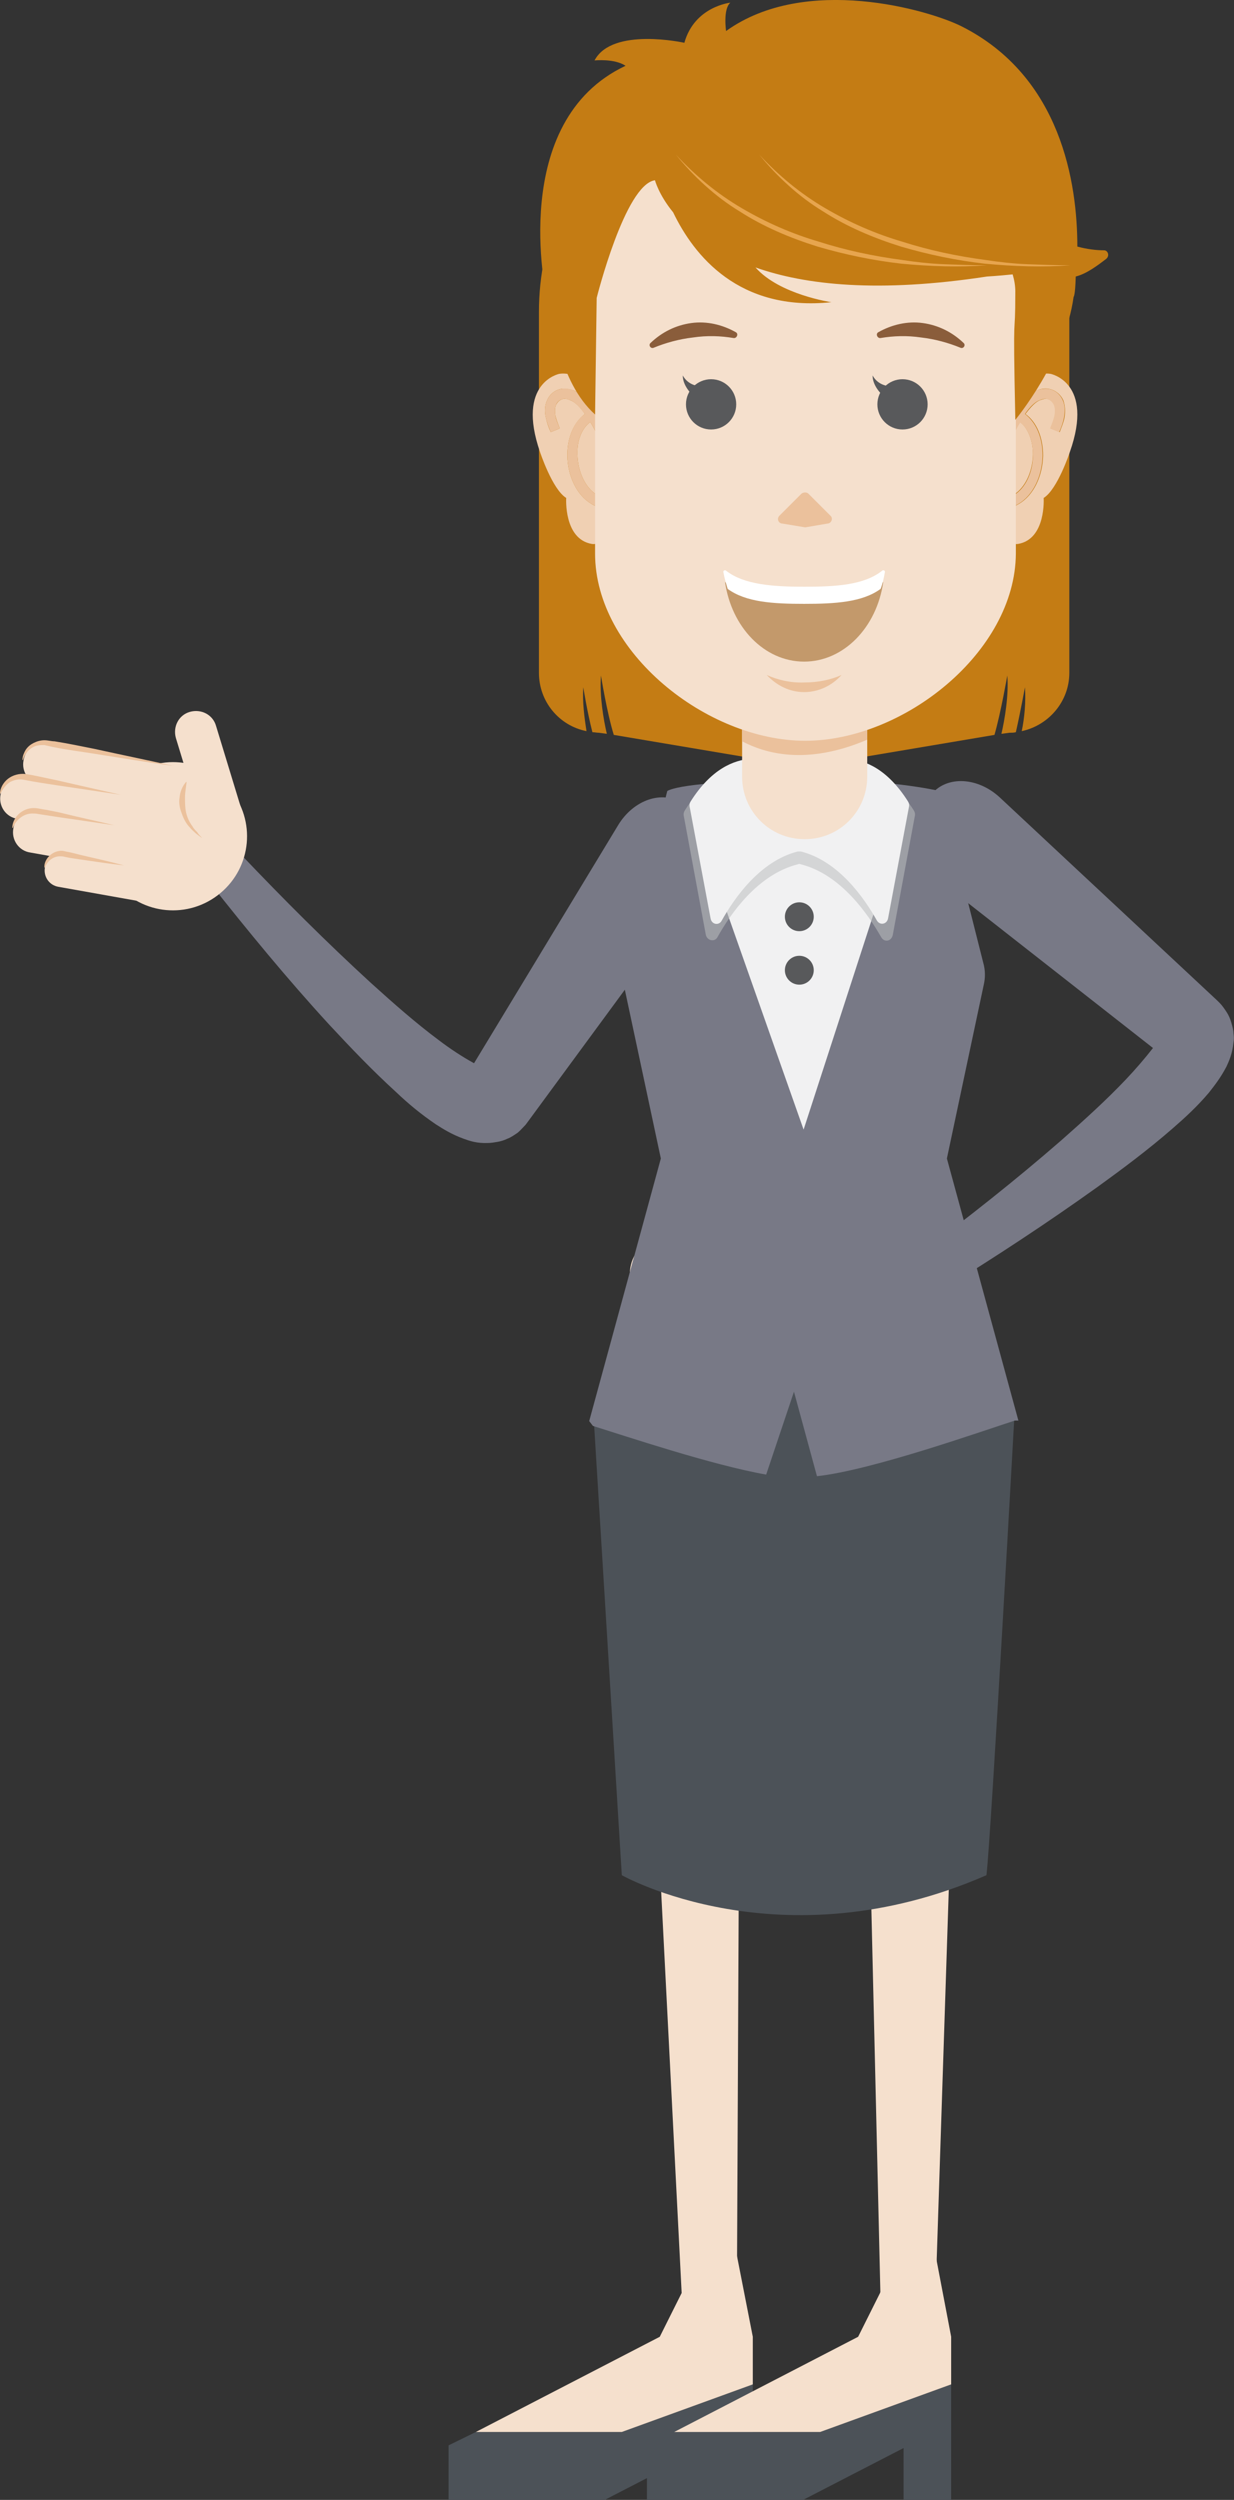 <?xml version="1.0" encoding="utf-8"?>
<!-- Generator: Adobe Illustrator 22.1.0, SVG Export Plug-In . SVG Version: 6.00 Build 0)  -->
<svg version="1.1" id="Layer_1" xmlns="http://www.w3.org/2000/svg" xmlns:xlink="http://www.w3.org/1999/xlink" x="0px" y="0px"
	 viewBox="0 0 230.8 467.4" style="enable-background:new 0 0 230.8 467.4;" xml:space="preserve">
<rect x="0" y="0" width="230.8" height="467.4" fill="#333333" stroke="none"/>
<style type="text/css">
	.st0{fill:#787986;}
	.st1{fill:#F5E0CD;}
	.st2{fill:#EBC19C;}
	.st3{fill:#4C5258;}
	.st4{fill:#F1F1F2;}
	.st5{fill:#C47C14;}
	.st6{opacity:0.55;fill:#BBBDBF;enable-background:new    ;}
	.st7{fill:#F0D0B3;}
	.st8{fill:#C3996B;}
	.st9{fill:#FFFFFF;}
	.st10{fill:#8A5D3B;}
	.st11{fill:#58595B;}
	.st12{fill:#E7A54E;}
</style>
<g>
	<g>
		<g>
			<g>
				<path class="st0" d="M174.5,163.7c-4.4-3.4-5.6-9-2.7-12.4l2.5-2.9c2.9-3.4,8.6-3.1,12.7,0.7l40.7,38l0.4,0.4
					c0.5,0.5,0.9,1.1,1.3,1.7c0.4,0.6,0.7,1.3,0.9,2s0.4,1.4,0.4,2c0.1,0.6,0.1,1.2,0,1.7c-0.2,2.1-0.8,3.4-1.3,4.5
					c-1.1,2.1-2.2,3.5-3.3,4.9c-2.2,2.6-4.5,4.7-6.8,6.7c-4.6,4-9.3,7.5-14,10.9c-9.5,6.8-19.1,13.1-29,19.2l-4.4-6.6
					c9.1-6.8,18.1-13.9,26.6-21.3c4.2-3.7,8.4-7.5,12.1-11.4c1.8-1.9,3.6-4,5-5.8c0.6-0.9,1.2-1.9,1.3-2.3v-0.1l0,0
					c-0.1,0,0.1,0,0.2,0.1l0.4,0.1c0.6,0.1,0.9,0.3,1.4,0.4l0.6,0.1c0.2,0,0.3,0.1,0.5,0.1c1.4,0.1,1.7-0.4,1.2,0.1l-2.8,3.6
					L174.5,163.7z"/>
			</g>
			<g>
				<path class="st1" d="M146.2,228.1c-0.1,2.1,1.5,4,3.6,4.2l4.8,0.3c-0.7,1.3-1.2,2.7-1.5,4.2l-10.9,18.1
					c-1.1,1.8-0.5,4.2,1.3,5.3c1.1,0.7,2.4,0.7,3.4,0.3l-0.4,0.6c-1.1,1.8-0.5,4.2,1.3,5.3c1.8,1.1,4.2,0.5,5.3-1.3l0.1-0.2
					c0.3,0.6,0.8,1.1,1.4,1.4c1.8,1.1,4.2,0.5,5.3-1.3l2.1-3.5c0.2,0.8,0.7,1.6,1.4,2.1c1.5,0.9,3.4,0.4,4.3-1.1l7.8-13
					c4.1-3.6,5.8-9.4,4-14.8c-2-6-7.9-9.7-13.9-9.3l-15.4-1.1C148.2,224.3,146.4,225.9,146.2,228.1z"/>
				<g>
					<path class="st2" d="M156,245.6c-2,3.5-4,7.1-6,10.6c-1,1.8-2,3.6-3,5.2c-0.5,0.7-0.7,1.7-0.5,2.6s0.7,1.8,1.4,2.4
						c0,0,0,0,0,0.1c0,0,0,0-0.1,0c-1-0.4-1.7-1.3-2.1-2.3c-0.4-1-0.2-2.3,0.3-3.3c1-1.8,2.1-3.4,3.2-5.2
						C151.5,252.3,153.7,248.9,156,245.6C155.9,245.5,156,245.5,156,245.6C156,245.5,156,245.5,156,245.6z"/>
				</g>
				<g>
					<path class="st2" d="M160.9,248.7c-1.6,3-3.3,6-5,9l-1.2,2.3l-0.7,1c-0.2,0.4-0.4,0.7-0.5,1c-0.5,1.4-0.1,3.2,1.3,4.3
						c0,0,0,0,0,0.1c0,0,0,0-0.1,0c-1.7-0.6-2.7-2.8-2.2-4.7c0.3-1,0.8-1.6,1.3-2.4l1.4-2.2C157.1,254.4,158.9,251.5,160.9,248.7
						C160.8,248.6,160.9,248.6,160.9,248.7C160.9,248.6,160.9,248.6,160.9,248.7z"/>
				</g>
				<g>
					<path class="st2" d="M168.4,249.7c-1.3,2.4-2.6,4.8-3.9,7.2l-1,1.8l-0.5,0.9c-0.2,0.3-0.3,0.5-0.4,0.8
						c-0.4,1.1-0.1,2.4,0.9,3.3v0.1c0,0,0,0-0.1,0c-1.4-0.5-2.3-2.2-1.8-3.7c0.1-0.4,0.3-0.8,0.5-1l0.5-0.9l1.1-1.7
						C165.3,254.1,166.8,251.9,168.4,249.7C168.4,249.6,168.4,249.6,168.4,249.7C168.4,249.6,168.5,249.6,168.4,249.7z"/>
				</g>
				<g>
					<path class="st2" d="M154.5,234.5c-2.4,4.3-4.9,8.7-7.4,13c-1.2,2.2-2.4,4.4-3.8,6.5c-0.3,0.5-0.7,1.1-1,1.5
						c-0.2,0.5-0.4,1.1-0.4,1.6c0,1.1,0.6,2.3,1.5,3.1c0,0,0,0,0,0.1c0,0,0,0-0.1,0c-0.6-0.3-1.1-0.7-1.5-1.2s-0.6-1.2-0.7-1.9
						c-0.1-0.7,0-1.4,0.3-2c0.3-0.7,0.6-1.1,0.9-1.7c1.2-2.2,2.6-4.2,3.9-6.3C149.1,242.9,151.7,238.7,154.5,234.5
						C154.4,234.5,154.5,234.5,154.5,234.5L154.5,234.5z"/>
				</g>
			</g>
		</g>
		<g>
			<path class="st1" d="M137.8,434.5c0,3.4-1.9,6.2-4.3,6.2h-1.1c-2.3,0.1-4.4-2.7-4.6-6l-10-195.8c-0.2-3.4,1.6-6.2,3.9-6.2
				l12.8-0.3c2.3-0.1,4.2,2.7,4.2,6L137.8,434.5z"/>
		</g>
		<g>
			<path class="st1" d="M174.8,434.6c-0.1,3.4-2.1,6.1-4.5,6.1h-1.1c-2.3,0-4.3-2.8-4.4-6.1l-4.6-196c-0.1-3.4,1.8-6.1,4.1-6.1
				l12.8,0.1c2.3,0,4.2,2.8,4.1,6.1L174.8,434.6z"/>
		</g>
		<path class="st3" d="M149.6,256.3c-7.9,0.7-31,10.6-38.6,8.2l5.3,86.1c0,0,29.7,16.8,68.2,0c0.9-7.7,5.3-87.1,5.3-87.1
			C182.9,265.9,157.8,257,149.6,256.3z"/>
		<g>
			<path class="st0" d="M190.5,265.7l-13.4-49.1l6.9-32.5c0.3-1.3,0.3-2.7-0.1-4.1l-8.1-32.1c0,0-11.1-2.6-26.3-1.9
				c-22.4-0.1-24.7,1.9-24.7,1.9l-7.8,31c-0.5,2.1-0.6,4.2-0.1,6.3l6.7,31.4l-13.4,49.1l0.7,0.9c6.1,1.9,22.2,7.3,32.4,9.1l5.2-15.5
				l4.3,15.8c10.2-1.1,30.8-8.4,37-10.4h0.7V265.7z"/>
		</g>
		<g>
			<path class="st0" d="M115.6,154.3c2.9-4.8,8.3-6.6,12-4.1l3.2,2.1c3.7,2.5,4.1,8.2,0.8,12.7l-33,44.9l-0.3,0.4
				c-0.5,0.5-1,1.1-1.5,1.5c-0.6,0.4-1.3,0.9-1.9,1.1c-0.6,0.3-1.3,0.5-1.9,0.6s-1.2,0.2-1.7,0.2c-2.1,0.1-3.5-0.4-4.6-0.8
				c-2.2-0.8-3.8-1.8-5.2-2.7c-2.8-1.9-5.2-3.9-7.4-6c-4.5-4.1-8.5-8.3-12.5-12.6c-7.9-8.6-15.2-17.5-22.4-26.6l6-5.1
				c7.8,8.2,15.9,16.3,24.2,23.9c4.2,3.8,8.4,7.5,12.7,10.7c2.1,1.6,4.4,3.1,6.4,4.2c1,0.5,2,1,2.5,1h0.1l0,0c0-0.1,0,0.1-0.1,0.2
				l-0.1,0.4c-0.1,0.6-0.2,1-0.2,1.4v0.7c0,0.2,0,0.3,0,0.5c0,1.4,0.6,1.6,0.1,1.2l-3.9-2.4L115.6,154.3z"/>
		</g>
		<polygon class="st3" points="89,454.7 83.9,457.2 83.9,467.4 113.1,467.4 131.9,457.7 131.9,467.4 140.8,467.4 140.8,445.8 
			116.3,454.7 		"/>
		<polygon class="st1" points="137,417.5 133.1,417.5 123.4,436.9 89,454.7 116.3,454.7 140.8,445.8 140.8,436.9 		"/>
		<polygon class="st3" points="126.1,454.7 121,457.2 121,467.4 150.2,467.4 169,457.7 169,467.4 177.9,467.4 177.9,445.8 
			153.4,454.7 		"/>
		<polygon class="st1" points="174.2,417.5 170.2,417.5 160.5,436.9 126.1,454.7 153.4,454.7 177.9,445.8 177.9,436.9 		"/>
		<polygon class="st4" points="129,150.8 150.3,211.2 169.9,150.8 		"/>
		<path class="st5" d="M150.4,8.9L150.4,8.9c-27.3,0-49.6,22.2-49.6,49.4v67.5c0,5.4,3.8,9.9,8.9,10.9c-0.4-2.5-0.8-5.6-0.6-8.2
			c0,0,0.7,4.5,1.7,8.4c0.4,0,0.8,0.1,1.2,0.1l1.5,0.2c-0.6-2.5-1.4-7.2-1.1-10.9c0,0,1.1,6.9,2.4,11.1l35.6,6l35.6-6
			c1.2-4.2,2.4-11.1,2.4-11.1c0.3,3.7-0.5,8.3-1.1,10.9l1.5-0.2c0.4,0,0.8,0,1.2-0.1c0.9-4,1.7-8.4,1.7-8.4c0.2,2.7-0.1,5.8-0.6,8.2
			c5.1-1.1,8.9-5.6,8.9-10.9V58.3C200.1,31.1,177.7,8.9,150.4,8.9z"/>
		<g>
			<path class="st6" d="M148.9,145.5c-3.1-1.9-12.9-6.4-20.8,6c-0.2,0.3-0.3,0.7-0.2,1.1l4.1,22.1c0.2,1.2,1.7,1.5,2.2,0.5
				c2.4-4.3,7.5-11.7,15-13.6c0.2-0.1,0.4-0.1,0.6,0c7.5,1.9,12.6,9.4,15,13.6c0.6,1.1,2,0.8,2.2-0.5l4.1-22.1
				c0.1-0.4,0-0.8-0.2-1.1c-8-12.5-17.7-8-20.8-6C149.7,145.7,149.3,145.7,148.9,145.5z"/>
			<path class="st4" d="M148.9,144.1c-3-1.8-12.2-6.1-19.7,5.7c-0.2,0.3-0.3,0.7-0.2,1.1l3.9,20.8c0.2,1.2,1.6,1.4,2.1,0.4
				c2.3-4.1,7.1-11.1,14.2-12.9c0.2,0,0.4,0,0.6,0c7.1,1.8,11.9,8.8,14.2,12.9c0.6,1,1.9,0.7,2.1-0.4l3.9-20.8
				c0.1-0.4,0-0.8-0.2-1.1c-7.5-11.8-16.7-7.5-19.7-5.7C149.7,144.3,149.3,144.3,148.9,144.1z"/>
		</g>
		<path class="st1" d="M150.5,156.9L150.5,156.9c-6.5,0-11.7-5.2-11.7-11.7V100c0-6.5,5.2-11.7,11.7-11.7l0,0
			c6.5,0,11.7,5.2,11.7,11.7v45.2C162.2,151.7,157,156.9,150.5,156.9z"/>
		<path class="st2" d="M162.2,138.3v-1.9h-23.4v2.2C143,140.8,150.7,143.2,162.2,138.3z"/>
		<g>
			<g>
				<path class="st7" d="M190.8,78.9c-1.6,2.6-2.9,6-3.3,8.4c-0.3,2-0.2,5,0.6,5.6c0.4,0.3,1.1-0.1,1.5-0.4c2.1-1.3,3.5-4.2,3.6-7.5
					C193.2,82.4,192.3,80.1,190.8,78.9z"/>
				<path class="st7" d="M196.5,69.9c-3.4-0.6-8.8,3.6-8.8,3.6c-6.2,5.2-2.6,29.1,2.7,28.2s4.8-8.6,4.8-8.6c2.6-1.6,4.9-8.6,4.9-8.6
					C204.7,71.5,196.5,69.9,196.5,69.9z M199.1,78.1c-0.2,1-0.6,1.9-0.9,2.7l-1.7-0.7c0.3-0.8,0.7-1.6,0.8-2.3
					c0.1-0.6,0.2-1.4-0.1-2.1c-0.2-0.6-0.8-1-1.3-1.1c-0.3-0.1-0.7,0-1.3,0.2c-0.9,0.3-1.8,1.3-2.8,2.6c2.1,1.5,3.3,4.4,3.3,7.8
					c-0.1,3.9-1.8,7.4-4.5,9c-0.8,0.5-1.6,0.7-2.2,0.7c-0.5,0-0.9-0.1-1.3-0.4c-2.2-1.5-1.6-6.4-1.5-7.4c0.7-4.6,4.6-12.6,8.3-14.1
					c0.5-0.2,1.4-0.5,2.3-0.3c1.1,0.2,2.2,1,2.7,2.2C199.2,75.8,199.3,76.9,199.1,78.1z"/>
				<path class="st2" d="M196.1,72.7c-0.9-0.1-1.7,0.1-2.3,0.3c-3.7,1.4-7.6,9.5-8.3,14.1c-0.1,1-0.7,6,1.5,7.4
					c0.4,0.3,0.8,0.4,1.3,0.4c0.7,0,1.4-0.2,2.2-0.7c2.7-1.6,4.4-5.1,4.5-9c0-3.4-1.2-6.2-3.3-7.8c0.9-1.3,1.9-2.3,2.8-2.6
					c0.5-0.2,0.9-0.3,1.3-0.2c0.5,0.1,1,0.5,1.3,1.1c0.3,0.7,0.2,1.5,0.1,2.1c-0.2,0.8-0.5,1.5-0.8,2.3l1.7,0.7
					c0.4-0.9,0.7-1.7,0.9-2.7c0.2-1.2,0.2-2.3-0.2-3.2C198.3,73.7,197.3,72.9,196.1,72.7z M193.2,85.1c0,3.2-1.4,6.2-3.6,7.5
					c-0.4,0.3-1.2,0.6-1.5,0.4c-0.9-0.6-0.9-3.6-0.6-5.6c0.4-2.5,1.7-5.8,3.3-8.4C192.3,80.1,193.2,82.4,193.2,85.1z"/>
			</g>
			<g>
				<path class="st7" d="M110.4,78.9c1.6,2.6,2.9,6,3.3,8.4c0.3,2,0.2,5-0.6,5.6c-0.4,0.3-1.1-0.1-1.5-0.4c-2.1-1.3-3.5-4.2-3.6-7.5
					C107.9,82.4,108.8,80.1,110.4,78.9z"/>
				<path class="st7" d="M101,84.5c0,0,2.3,7,4.9,8.6c0,0-0.5,7.7,4.8,8.6s8.9-23,2.7-28.2c0,0-5.3-4.2-8.8-3.6
					C104.6,69.9,96.5,71.5,101,84.5z M102.3,74.9c0.5-1.2,1.5-2,2.7-2.2c0.9-0.1,1.7,0.1,2.3,0.3c3.7,1.4,7.6,9.5,8.3,14.1
					c0.1,1,0.7,6-1.5,7.4c-0.4,0.3-0.8,0.4-1.3,0.4c-0.7,0-1.4-0.2-2.2-0.7c-2.7-1.6-4.4-5.1-4.5-9c0-3.4,1.2-6.2,3.3-7.8
					c-0.9-1.3-1.9-2.3-2.8-2.6c-0.5-0.2-0.9-0.3-1.3-0.2c-0.5,0.1-1,0.5-1.3,1.1c-0.3,0.7-0.2,1.5-0.1,2.1c0.2,0.8,0.5,1.5,0.8,2.3
					l-1.7,0.7c-0.4-0.9-0.7-1.7-0.9-2.7C101.8,76.9,101.9,75.8,102.3,74.9z"/>
				<path class="st2" d="M102.3,74.9c-0.4,0.9-0.5,2-0.2,3.2c0.2,1,0.6,1.9,0.9,2.7l1.7-0.7c-0.3-0.8-0.7-1.6-0.8-2.3
					c-0.1-0.6-0.2-1.4,0.1-2.1c0.2-0.6,0.8-1,1.3-1.1c0.3-0.1,0.7,0,1.3,0.2c0.9,0.3,1.8,1.3,2.8,2.6c-2.1,1.5-3.3,4.4-3.3,7.8
					c0.1,3.9,1.8,7.4,4.5,9c0.8,0.5,1.6,0.7,2.2,0.7c0.5,0,0.9-0.1,1.3-0.4c2.2-1.5,1.6-6.4,1.5-7.4c-0.7-4.6-4.6-12.6-8.3-14.1
					c-0.5-0.2-1.4-0.5-2.3-0.3C103.8,72.9,102.8,73.7,102.3,74.9z M110.4,78.9c1.6,2.6,2.9,6,3.3,8.4c0.3,2,0.2,5-0.6,5.6
					c-0.4,0.3-1.1-0.1-1.5-0.4c-2.1-1.3-3.5-4.2-3.6-7.5C107.9,82.4,108.8,80.1,110.4,78.9z"/>
			</g>
		</g>
		<path class="st1" d="M150.6,138.5L150.6,138.5c-18.4,0-39.3-16.6-39.3-35V42.3c0-18.4,14.9-33.4,33.4-33.4h11.9
			C175,8.9,190,23.8,190,42.3v61.2C189.9,121.9,169,138.5,150.6,138.5z"/>
		<g>
			<path class="st8" d="M135.6,108.8c1.2,8.4,7.3,14.9,14.8,14.9c7.4,0,13.6-6.4,14.8-14.9c-3.2,3.1-8.6,3.5-14.8,3.5
				S138.8,111.8,135.6,108.8z"/>
			<path class="st9" d="M164.7,110.1c0.4-1,0.6-2,0.8-3.1c0.1-0.3-0.3-0.5-0.5-0.3c-3.4,2.7-8.7,3-14.6,3s-11.3-0.4-14.6-3
				c-0.2-0.2-0.6,0-0.5,0.3c0.2,1.1,0.5,2.1,0.8,3.1c3.4,2.5,8.5,2.8,14.3,2.8S161.3,112.6,164.7,110.1z"/>
		</g>
		<path class="st2" d="M143.4,126.2c1.9,2,4.3,3.2,7,3.2s5.2-1.2,7-3.2c-2,0.9-4.4,1.4-7,1.4C147.8,127.7,145.4,127.1,143.4,126.2z"
			/>
		<g>
			<path class="st10" d="M122.3,65c-0.6,0.3-1.1-0.5-0.6-0.9c2.1-2,4.7-3.3,7.6-3.7c2.9-0.4,5.8,0.3,8.3,1.7
				c0.6,0.3,0.2,1.2-0.4,1.1c-2.4-0.4-4.9-0.5-7.6-0.1C127,63.4,124.5,64.1,122.3,65z"/>
			<path class="st10" d="M179.6,65c0.6,0.3,1.1-0.5,0.6-0.9c-2.1-2-4.7-3.3-7.6-3.7c-2.9-0.4-5.8,0.3-8.3,1.7
				c-0.6,0.3-0.2,1.2,0.4,1.1c2.4-0.4,4.9-0.5,7.6-0.1C174.9,63.4,177.4,64.1,179.6,65z"/>
		</g>
		<path class="st2" d="M150.6,98.6l4.1-0.7c0.8,0,1.2-1,0.6-1.5l-4.1-4.1c-0.3-0.3-0.9-0.3-1.3,0l-4.1,4.1c-0.6,0.6-0.2,1.5,0.6,1.5
			L150.6,98.6z"/>
		<g>
			<g>
				<g>
					<circle class="st11" cx="133" cy="75.6" r="4.7"/>
				</g>
			</g>
		</g>
		<g>
			<g>
				<g>
					<circle class="st11" cx="168.8" cy="75.6" r="4.7"/>
				</g>
			</g>
		</g>
		<path class="st5" d="M206.5,46.8c-1.4,0-3.2-0.2-5-0.7c0-11.8-3-31.8-21.7-41.2c-6-3-29.1-9.8-44,0.9c0,0-0.6-4.1,0.8-5.3
			c0,0-6.7,0.7-8.6,7.5c0,0-13.5-3-16.8,3.3c0,0,3.7-0.4,5.8,1c-22.1,10.4-14.8,43-14.8,43c1.2,4.2,2.2,16,9.1,22.2l0.3-21.8
			c0,0,5.3-21.2,10.9-22c0,0,0.7,2.7,3.4,6c3.9,8.1,12.3,18.6,29.6,16.8c0,0-9.7-1.4-14.2-6.5c9.3,3.3,23,4.8,43.3,1.7
			c0,0,1.9-0.1,4.8-0.4c0.3,1,0.5,2.1,0.5,3.2c0,10.4-0.5,0.5,0,24c0,0,9.3-11.2,10.9-23c0,0,0.3-0.1,0.4-3.8c2-0.5,4-2,5.7-3.3
			C207.6,47.8,207.2,46.8,206.5,46.8z"/>
		<path class="st11" d="M127.7,70.2c1.1,2,3.2,2,3.2,2l-1.1,1.9C129.8,74.1,127.7,72.4,127.7,70.2z"/>
		<path class="st11" d="M163.2,70.2c1.1,2,3.2,2,3.2,2l-1.1,1.9C165.3,74.1,163.2,72.4,163.2,70.2z"/>
		<circle class="st11" cx="149.5" cy="171.4" r="2.7"/>
		<circle class="st11" cx="149.5" cy="181.4" r="2.7"/>
	</g>
	<g>
		<g>
			<path class="st12" d="M200.2,49.6c-5.3,0.4-10.7,0.2-16-0.3c-5.3-0.6-10.6-1.7-15.7-3.2c-5.1-1.6-10.1-3.7-14.6-6.6
				c-2.3-1.4-4.4-3-6.4-4.8s-3.8-3.7-5.5-5.8c3.6,3.9,7.7,7.3,12.3,10s9.4,4.8,14.5,6.3c5,1.6,10.2,2.7,15.5,3.4
				c2.6,0.4,5.3,0.7,7.9,0.8C194.9,49.5,197.6,49.6,200.2,49.6z"/>
		</g>
		<g>
			<path class="st12" d="M184.6,49.6c-5.3,0.4-10.7,0.2-16-0.3c-5.3-0.6-10.6-1.7-15.7-3.2c-5.1-1.6-10.1-3.7-14.6-6.6
				c-2.3-1.4-4.4-3-6.4-4.8s-3.8-3.7-5.5-5.8c3.6,3.9,7.7,7.3,12.3,10s9.4,4.8,14.5,6.3c5,1.6,10.2,2.7,15.5,3.4
				c2.6,0.4,5.3,0.7,7.9,0.8C179.3,49.5,181.9,49.6,184.6,49.6z"/>
		</g>
	</g>
	<g>
		<path class="st1" d="M43,147.5c4.9,5.9,4.1,14.6-1.8,19.5s-14.6,4.1-19.5-1.8c-4.9-5.9-4.1-14.6,1.8-19.5S38.1,141.6,43,147.5z"/>
		<path class="st1" d="M45.4,152.1l-5-16.4c-0.6-2.1-2.8-3.2-4.9-2.6c-2.1,0.6-3.2,2.8-2.6,4.9l5,16.4L45.4,152.1z"/>
		<path class="st1" d="M32.4,143.2L8.9,139c-2.1-0.4-4.2,1-4.5,3.2c-0.4,2.1,1,4.2,3.2,4.5l23.6,4.2L32.4,143.2z"/>
		<path class="st1" d="M28.2,149.6l-23.6-4.2c-2.1-0.4-4.2,1-4.5,3.2c-0.4,2.1,1,4.2,3.2,4.5l23.5,4.2L28.2,149.6z"/>
		<path class="st1" d="M30.6,155.9L7,151.7c-2.1-0.4-4.2,1-4.5,3.2c-0.4,2.1,1,4.2,3.2,4.5l23.6,4.2L30.6,155.9z"/>
		<path class="st1" d="M31,163.1l-19-3.4c-1.7-0.3-3.3,0.8-3.6,2.5s0.8,3.3,2.5,3.6l19.1,3.4L31,163.1z"/>
		<g>
			<path class="st2" d="M22.6,148.6c-4-0.6-8.1-1.2-12.1-1.8c-2-0.3-4-0.6-6-1c-0.9-0.2-1.8,0-2.6,0.4c-0.8,0.5-1.4,1.3-1.8,2.2
				c0,0,0,0-0.1,0l0,0c0-1,0.6-2.1,1.5-2.8s2.1-1,3.2-0.9c2,0.3,4,0.8,6,1.2C14.6,146.8,18.6,147.7,22.6,148.6
				C22.6,148.5,22.7,148.5,22.6,148.6L22.6,148.6z"/>
		</g>
		<g>
			<path class="st2" d="M21.4,154.3c-3.4-0.5-6.8-1-10.3-1.5l-2.6-0.4l-1.3-0.2c-0.4-0.1-0.8-0.1-1.2-0.1c-1.5,0-3,1.1-3.6,2.7
				c0,0,0,0-0.1,0l0,0c0-1.8,1.6-3.5,3.6-3.7c1-0.1,1.8,0.2,2.7,0.3l2.5,0.5C14.7,152.8,18.1,153.5,21.4,154.3
				C21.5,154.2,21.5,154.3,21.4,154.3C21.5,154.3,21.5,154.3,21.4,154.3z"/>
		</g>
		<g>
			<path class="st2" d="M23.2,161.8c-2.7-0.3-5.4-0.7-8.1-1.1l-2-0.3l-1-0.2c-0.3-0.1-0.6-0.1-0.9-0.1c-1.2,0-2.3,0.8-2.8,2.1
				c0,0,0,0-0.1,0l0,0c-0.1-1.4,1.2-2.9,2.8-3.1c0.4-0.1,0.8,0,1.2,0.1l1,0.2l2,0.5C17.9,160.5,20.6,161.1,23.2,161.8
				C23.3,161.7,23.3,161.7,23.2,161.8C23.3,161.8,23.3,161.8,23.2,161.8z"/>
		</g>
		<g>
			<path class="st2" d="M32.4,143.2c-5-0.7-9.9-1.5-14.9-2.3c-2.5-0.4-5-0.7-7.4-1.2c-0.6-0.1-1.3-0.3-1.8-0.4c-0.6,0-1.1,0-1.7,0.2
				c-1.1,0.4-2,1.4-2.3,2.6c0,0,0,0-0.1,0c0,0,0,0,0-0.1c0-0.6,0.3-1.3,0.6-1.8c0.4-0.6,0.9-1,1.5-1.3s1.3-0.5,2-0.5
				s1.3,0.2,1.9,0.2c2.5,0.4,4.9,0.9,7.4,1.4C22.6,141.1,27.5,142.1,32.4,143.2C32.5,143.1,32.5,143.2,32.4,143.2
				C32.5,143.2,32.4,143.2,32.4,143.2z"/>
		</g>
		<g>
			<path class="st2" d="M37.8,156.7c-0.4-0.3-0.8-0.6-1.2-0.9c-0.4-0.4-0.8-0.7-1.1-1.1c-0.7-0.7-1.2-1.7-1.5-2.6
				c-0.4-1-0.6-2-0.4-3.1c0.1-1,0.5-2,1.2-2.8h0.1l0,0l0,0c-0.1,1-0.3,1.9-0.3,2.9c0,0.9,0,1.9,0.2,2.8c0.2,0.9,0.6,1.8,1.2,2.6
				c0.2,0.4,0.6,0.8,0.9,1.1C37.1,156,37.5,156.3,37.8,156.7L37.8,156.7L37.8,156.7C37.8,156.8,37.8,156.8,37.8,156.7z"/>
		</g>
	</g>
</g>
</svg>
